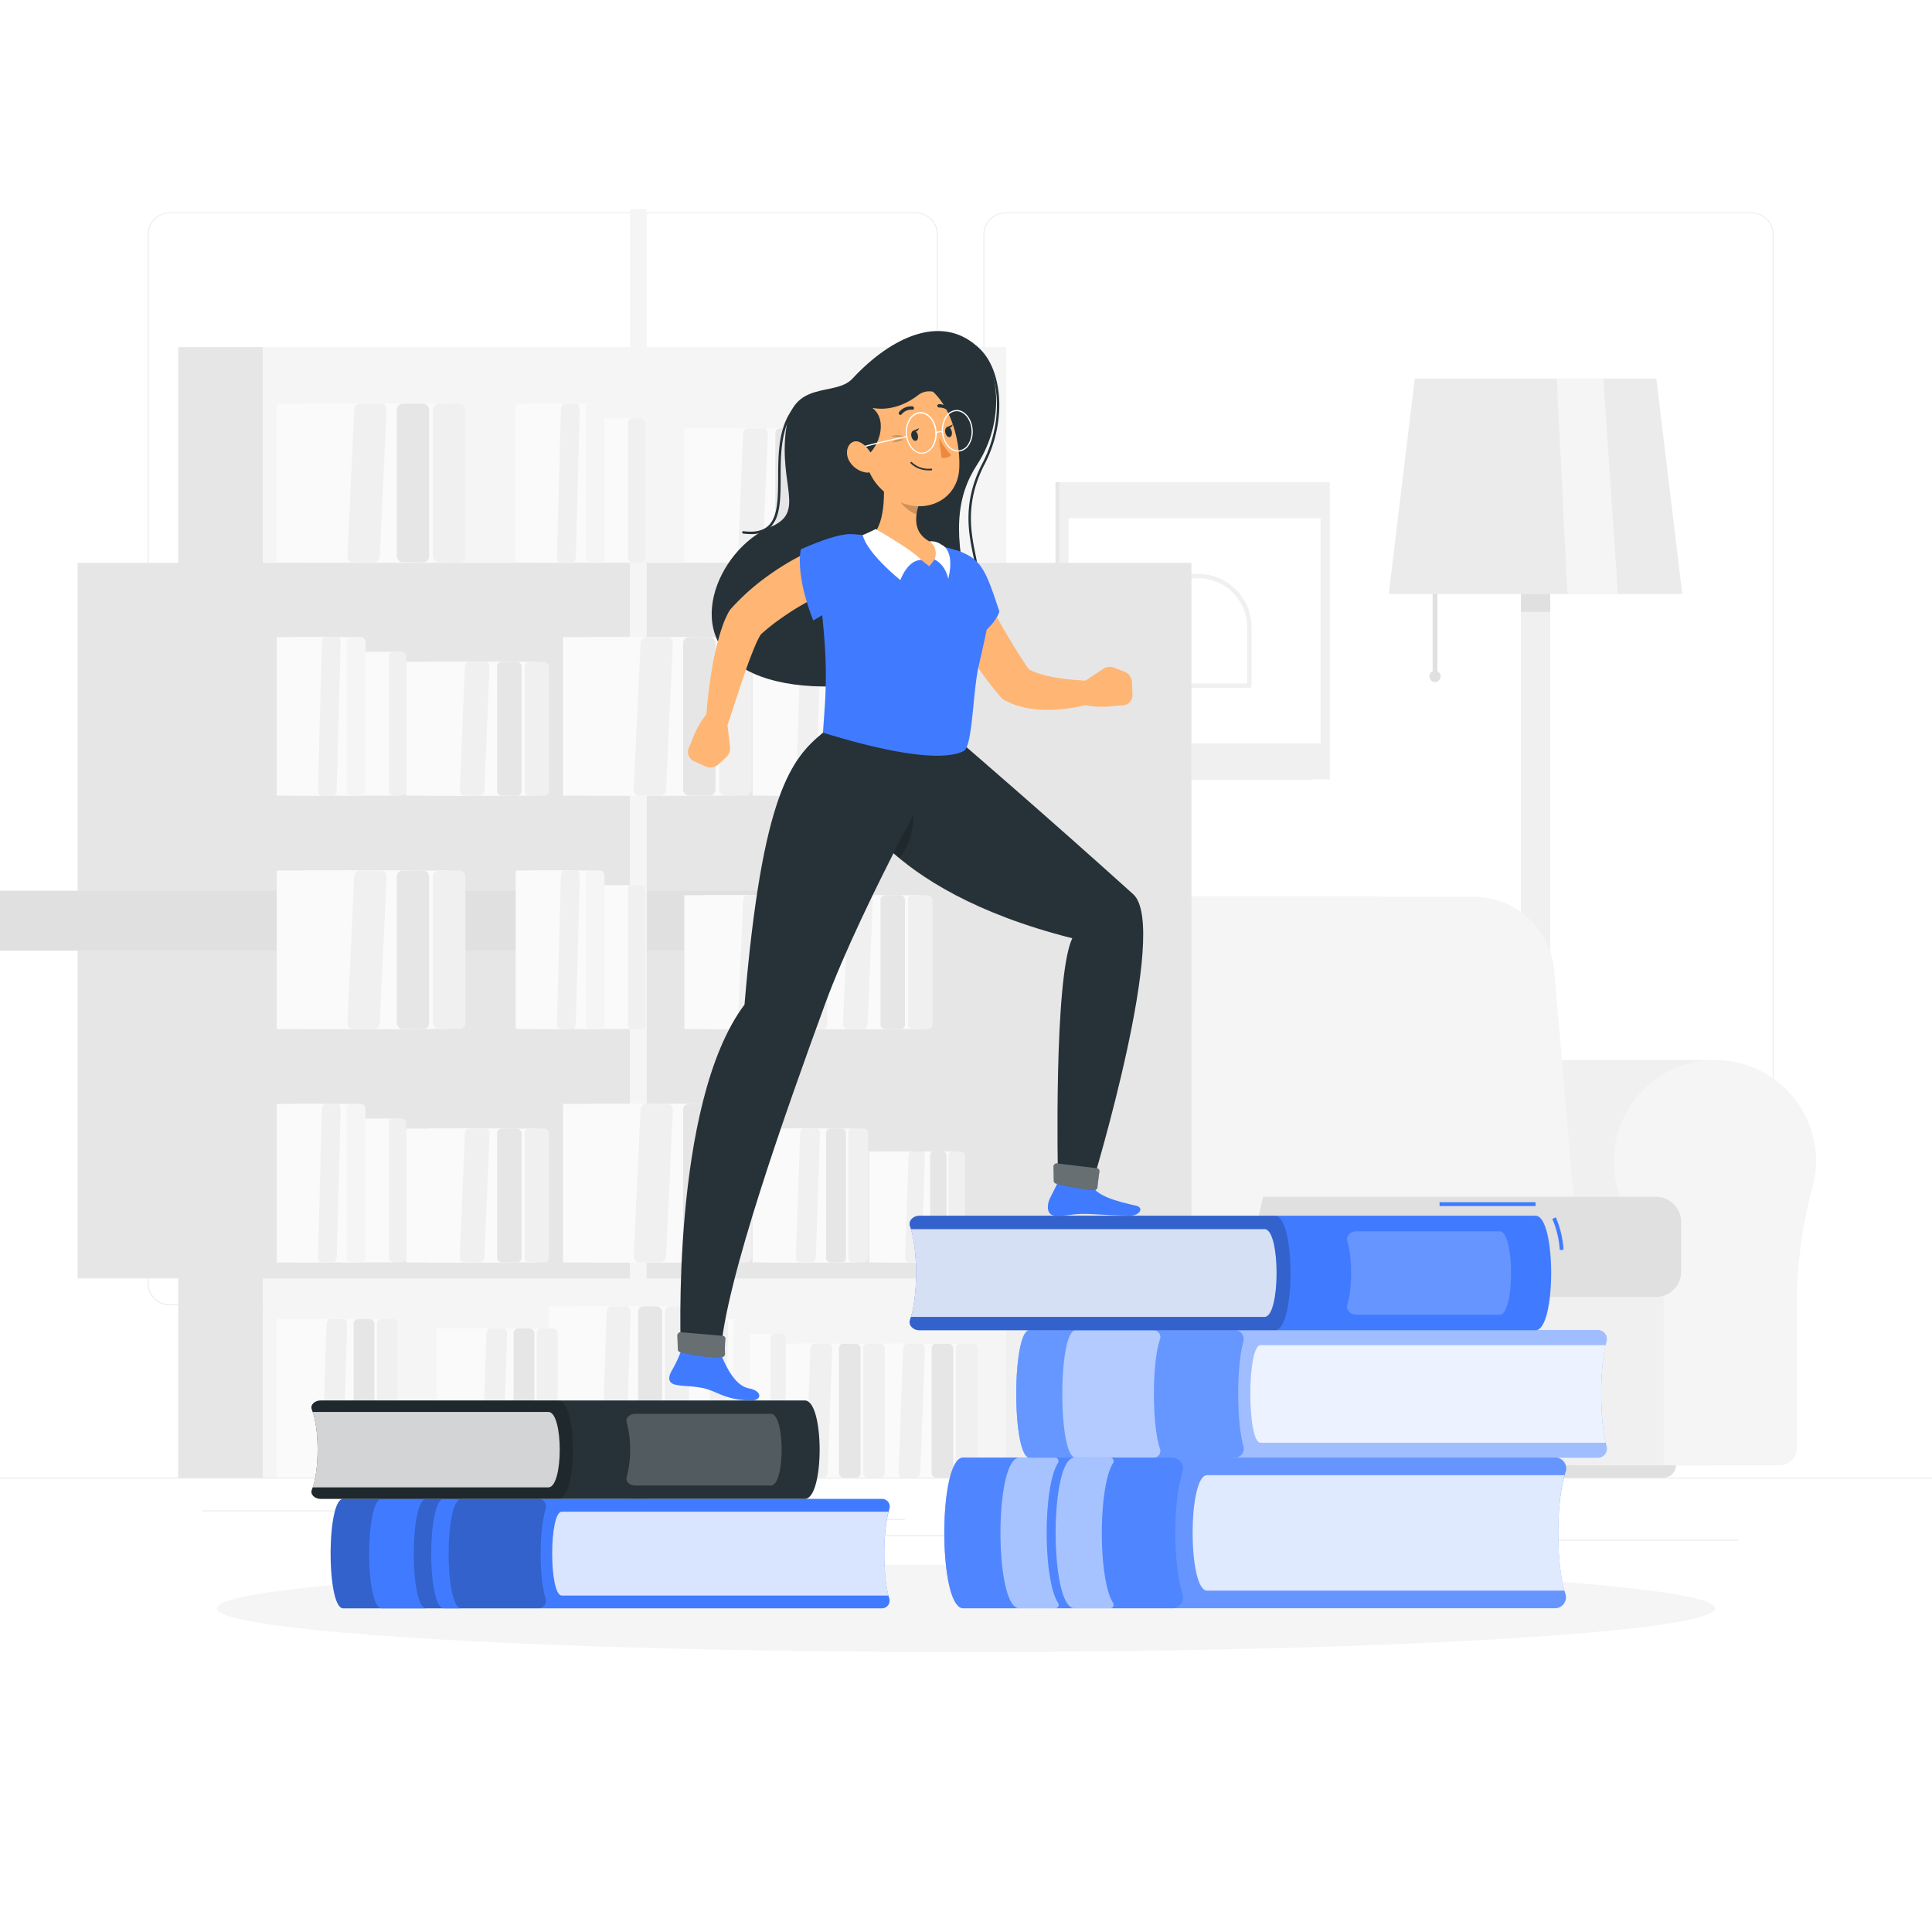 <svg class="animated" id="freepik_stories-learning" xmlns="http://www.w3.org/2000/svg" viewBox="0 0 500 500" version="1.1" xmlns:xlink="http://www.w3.org/1999/xlink" xmlns:svgjs="http://svgjs.com/svgjs"><style>svg#freepik_stories-learning:not(.animated) .animable {opacity: 0;}svg#freepik_stories-learning.animated #freepik--background-complete--inject-21 {animation: 1s 1 forwards ease-in fadeIn;animation-delay: 0s;}svg#freepik_stories-learning.animated #freepik--Shadow--inject-21 {animation: 1s 1 forwards cubic-bezier(.36,-0.01,.5,1.38) fadeIn,1.5s Infinite  linear shake;animation-delay: 0s,1s;}svg#freepik_stories-learning.animated #freepik--Books--inject-21 {animation: 1s 1 forwards cubic-bezier(.36,-0.01,.5,1.38) fadeIn,1.5s Infinite  linear shake;animation-delay: 0s,1s;}svg#freepik_stories-learning.animated #freepik--Character--inject-21 {animation: 1s 1 forwards ease-in fadeIn,1.5s Infinite  linear floating;animation-delay: 0s,1s;}            @keyframes fadeIn {                0% {                    opacity: 0;                }                100% {                    opacity: 1;                }            }                    @keyframes shake {                10%, 90% {                    transform: translate3d(-1px, 0, 0);                  }                  20%, 80% {                    transform: translate3d(2px, 0, 0);                  }                  30%, 50%, 70% {                    transform: translate3d(-4px, 0, 0);                  }                  40%, 60% {                    transform: translate3d(4px, 0, 0);                  }            }                    @keyframes floating {                0% {                    opacity: 1;                    transform: translateY(0px);                }                50% {                    transform: translateY(-10px);                }                100% {                    opacity: 1;                    transform: translateY(0px);                }            }        </style><g id="freepik--background-complete--inject-21" class="animable" style="transform-origin: 250px 226.87px;"><rect y="382.4" width="500" height="0.25" style="fill: rgb(235, 235, 235); transform-origin: 250px 382.525px;" id="elc60fwnsw30f" class="animable"></rect><rect x="394.67" y="398.49" width="55.23" height="0.25" style="fill: rgb(235, 235, 235); transform-origin: 422.285px 398.615px;" id="elxavkc5ltsvc" class="animable"></rect><rect x="321.81" y="393.25" width="8.69" height="0.25" style="fill: rgb(235, 235, 235); transform-origin: 326.155px 393.375px;" id="eljrmz2blwb" class="animable"></rect><rect x="372.47" y="389.21" width="19.19" height="0.25" style="fill: rgb(235, 235, 235); transform-origin: 382.065px 389.335px;" id="el6ujz9cilrla" class="animable"></rect><rect x="52.46" y="390.89" width="43.19" height="0.25" style="fill: rgb(235, 235, 235); transform-origin: 74.055px 391.015px;" id="el2xwlxqvp115" class="animable"></rect><rect x="215.33" y="397.35" width="45.72" height="0.25" style="fill: rgb(235, 235, 235); transform-origin: 238.19px 397.475px;" id="el8snk30fk8ri" class="animable"></rect><rect x="140.46" y="393.12" width="93.68" height="0.25" style="fill: rgb(235, 235, 235); transform-origin: 187.3px 393.245px;" id="elzx48cpllpai" class="animable"></rect><path d="M242.72,332.09A5.71,5.71,0,0,1,237,337.8H43.91a5.71,5.71,0,0,1-5.7-5.71V60.66A5.71,5.71,0,0,1,43.91,55H237a5.71,5.71,0,0,1,5.71,5.71m-.25,0A5.47,5.47,0,0,0,237,55.2H43.91a5.46,5.46,0,0,0-5.45,5.46V332.09a5.46,5.46,0,0,0,5.45,5.46H237a5.47,5.47,0,0,0,5.46-5.46" style="fill: rgb(235, 235, 235); transform-origin: 140.465px 196.4px;" id="elm6iq3aude67" class="animable"></path><path d="M453.31,337.8H260.21a5.72,5.72,0,0,1-5.71-5.71V60.66A5.72,5.72,0,0,1,260.21,55h193.1A5.71,5.71,0,0,1,459,60.66V332.09A5.71,5.71,0,0,1,453.31,337.8ZM260.21,55.2a5.47,5.47,0,0,0-5.46,5.46V332.09a5.47,5.47,0,0,0,5.46,5.46h193.1a5.47,5.47,0,0,0,5.46-5.46V60.66a5.47,5.47,0,0,0-5.46-5.46Z" style="fill: rgb(235, 235, 235); transform-origin: 356.75px 196.4px;" id="eleb6wvjquktu" class="animable"></path><rect x="273.16" y="124.8" width="66.35" height="76.93" style="fill: rgb(230, 230, 230); transform-origin: 306.335px 163.265px;" id="eliavjldew7fl" class="animable"></rect><rect x="274.16" y="124.8" width="69.98" height="76.93" style="fill: rgb(240, 240, 240); transform-origin: 309.15px 163.265px;" id="elzu5p2wiea2" class="animable"></rect><g id="elz3o11ji1lfi"><rect x="276.55" y="134.14" width="65.21" height="58.25" style="fill: rgb(255, 255, 255); transform-origin: 309.155px 163.265px; transform: rotate(90deg);" class="animable"></rect></g><path d="M323.32,178H308.2a13.81,13.81,0,0,1-13.79-13.8V149.09a.56.56,0,0,1,.56-.56h15.12a13.81,13.81,0,0,1,13.8,13.8v15.12A.56.56,0,0,1,323.32,178Zm-27.79-28.35v14.55a12.69,12.69,0,0,0,12.67,12.67h14.56V162.33a12.68,12.68,0,0,0-12.67-12.67Z" style="fill: rgb(240, 240, 240); transform-origin: 309.15px 163.265px;" id="elo71zs35nffs" class="animable"></path><polygon points="435.38 153.72 359.41 153.72 366.14 97.98 428.65 97.98 435.38 153.72" style="fill: rgb(235, 235, 235); transform-origin: 397.395px 125.85px;" id="elxnk8pya0hls" class="animable"></polygon><rect x="370.77" y="153.71" width="1.22" height="21.35" style="fill: rgb(224, 224, 224); transform-origin: 371.38px 164.385px;" id="eluymvthmxkmc" class="animable"></rect><circle cx="371.38" cy="175.06" r="1.46" style="fill: rgb(224, 224, 224); transform-origin: 371.38px 175.06px;" id="eliatacf55dxj" class="animable"></circle><polygon points="418.71 153.72 405.65 153.72 402.88 97.98 414.93 97.98 418.71 153.72" style="fill: rgb(245, 245, 245); transform-origin: 410.795px 125.85px;" id="ellfe3x4u7xro" class="animable"></polygon><rect x="393.6" y="153.71" width="7.6" height="228.68" style="fill: rgb(240, 240, 240); transform-origin: 397.4px 268.05px;" id="eln45jxjxqc2n" class="animable"></rect><path d="M409.42,382.4H385.37a5.13,5.13,0,0,1,5.12-5.13H404.3a5.13,5.13,0,0,1,5.12,5.13Z" style="fill: rgb(240, 240, 240); transform-origin: 397.395px 379.835px;" id="el3nfny9symfm" class="animable"></path><rect x="393.6" y="153.71" width="7.6" height="4.64" style="fill: rgb(224, 224, 224); transform-origin: 397.4px 156.03px;" id="elh74vypyn6b" class="animable"></rect><path d="M388.58,274.33h0c-.61,0-1.22,0-1.84.06a26.14,26.14,0,0,0-23.42,32.9,131.18,131.18,0,0,1,4.1,34.07v33.46a4.38,4.38,0,0,0,4.39,4.39h72V274.33Z" style="fill: rgb(240, 240, 240); transform-origin: 403.112px 326.77px;" id="eloy7zircpp5" class="animable"></path><path d="M470,300.48a26.16,26.16,0,1,0-51.42,6.81,131.18,131.18,0,0,1,4.1,34.07v33.46a4.38,4.38,0,0,0,4.39,4.39h33.54a4.39,4.39,0,0,0,4.39-4.39V339.4a119.36,119.36,0,0,1,4-31.93A26,26,0,0,0,470,300.48Z" style="fill: rgb(245, 245, 245); transform-origin: 443.84px 326.769px;" id="el5zgrq8l9fhx" class="animable"></path><rect x="311.3" y="315.53" width="119.26" height="63.68" style="fill: rgb(240, 240, 240); transform-origin: 370.93px 347.37px;" id="elgh6h95xao1f" class="animable"></rect><path d="M355.84,232.1h-88a17.88,17.88,0,0,0-18.1,19.79l6.7,78H384l-6.7-78A22,22,0,0,0,355.84,232.1Z" style="fill: rgb(224, 224, 224); transform-origin: 316.819px 280.994px;" id="elc2ll2ow1meu" class="animable"></path><path d="M381.72,232.1h-89.9a17,17,0,0,0-17.23,18.84l6.79,79H409l-6.79-79A20.92,20.92,0,0,0,381.72,232.1Z" style="fill: rgb(245, 245, 245); transform-origin: 341.745px 281.018px;" id="el4tt52bbupud" class="animable"></path><path d="M313.26,309.72H428.54a6.55,6.55,0,0,1,6.55,6.55V329.1a6.55,6.55,0,0,1-6.55,6.55H313.26a2,2,0,0,1-2-2v-22A2,2,0,0,1,313.26,309.72Z" style="fill: rgb(224, 224, 224); transform-origin: 373.175px 322.685px;" id="elp6atx3cfqkn" class="animable"></path><path d="M247.05,274.33h0q-.92,0-1.83.06a26.17,26.17,0,0,0-23.43,32.9,130.75,130.75,0,0,1,4.1,34.07v33.46a4.39,4.39,0,0,0,4.39,4.39h72V274.33Z" style="fill: rgb(240, 240, 240); transform-origin: 261.586px 326.77px;" id="ela8mjefv9to" class="animable"></path><path d="M328.44,300.48A26.16,26.16,0,1,0,277,307.29a130.75,130.75,0,0,1,4.1,34.07v33.46a4.39,4.39,0,0,0,4.4,4.39h33.53a4.38,4.38,0,0,0,4.39-4.39V339.4a119.37,119.37,0,0,1,4.06-31.93A26.38,26.38,0,0,0,328.44,300.48Z" style="fill: rgb(245, 245, 245); transform-origin: 302.28px 326.806px;" id="ele9zyummejvh" class="animable"></path><path d="M430.54,382.4H248.92a3.19,3.19,0,0,1-3.19-3.19h188A3.19,3.19,0,0,1,430.54,382.4Z" style="fill: rgb(224, 224, 224); transform-origin: 339.73px 380.805px;" id="el1sqj1y2jsjj" class="animable"></path><rect x="46.11" y="89.83" width="21.92" height="292.57" style="fill: rgb(230, 230, 230); transform-origin: 57.07px 236.115px;" id="elg5qcyf41hif" class="animable"></rect><g id="eln6or22dfltg"><rect x="68.03" y="89.83" width="192.37" height="292.57" style="fill: rgb(245, 245, 245); transform-origin: 164.215px 236.115px; transform: rotate(180deg);" class="animable"></rect></g><g id="elqe5z64qs1j"><rect x="20.08" y="145.68" width="288.26" height="185.18" style="fill: rgb(230, 230, 230); transform-origin: 164.21px 238.27px; transform: rotate(90deg);" class="animable"></rect></g><g id="elmqa823bc96"><rect x="-64.76" y="230.52" width="288.26" height="15.5" style="fill: rgb(224, 224, 224); transform-origin: 79.37px 238.27px; transform: rotate(90deg);" class="animable"></rect></g><g id="elti6jdovho4m"><rect x="163.03" y="235.3" width="4.3" height="187.13" style="fill: rgb(245, 245, 245); transform-origin: 165.18px 328.865px; transform: rotate(90deg);" class="animable"></rect></g><g id="el2rad7kb8fd4"><rect x="163.03" y="174.9" width="4.3" height="187.13" style="fill: rgb(245, 245, 245); transform-origin: 165.18px 268.465px; transform: rotate(90deg);" class="animable"></rect></g><g id="elpq467yh85eo"><rect x="163.03" y="114.5" width="4.31" height="187.13" style="fill: rgb(245, 245, 245); transform-origin: 165.185px 208.065px; transform: rotate(90deg);" class="animable"></rect></g><g id="el8n341ja74p"><rect x="163.03" y="54.1" width="4.3" height="187.13" style="fill: rgb(245, 245, 245); transform-origin: 165.18px 147.665px; transform: rotate(90deg);" class="animable"></rect></g><g id="elt4ng3htmcyn"><rect x="88.11" y="104.48" width="27.83" height="41.03" style="fill: rgb(250, 250, 250); transform-origin: 102.025px 124.995px; transform: rotate(180deg);" class="animable"></rect></g><rect x="112.05" y="104.48" width="8.38" height="41.03" rx="1.52" style="fill: rgb(240, 240, 240); transform-origin: 116.24px 124.995px;" id="elxvbka01bep9" class="animable"></rect><g id="el6muhzvcvf0x"><rect x="78.75" y="104.48" width="27.83" height="41.03" style="fill: rgb(250, 250, 250); transform-origin: 92.665px 124.995px; transform: rotate(180deg);" class="animable"></rect></g><rect x="102.69" y="104.48" width="8.38" height="41.03" rx="1.52" style="fill: rgb(230, 230, 230); transform-origin: 106.88px 124.995px;" id="elhp1ap7mceck" class="animable"></rect><polygon points="71.62 104.48 95.64 104.48 93.73 145.52 71.62 145.52 71.62 104.48" style="fill: rgb(250, 250, 250); transform-origin: 83.63px 125px;" id="el587w0ohs393" class="animable"></polygon><path d="M98.74,104.48H93.13a1.62,1.62,0,0,0-1.46,1.66l-1.76,37.72a1.47,1.47,0,0,0,1.31,1.66h5.61a1.64,1.64,0,0,0,1.46-1.66l1.76-37.72A1.46,1.46,0,0,0,98.74,104.48Z" style="fill: rgb(240, 240, 240); transform-origin: 94.981px 125px;" id="el3uadzr6i5ec" class="animable"></path><g id="elgiinhdjbqxp"><rect x="216.82" y="110.88" width="21.1" height="34.64" style="fill: rgb(250, 250, 250); transform-origin: 227.37px 128.2px; transform: rotate(180deg);" class="animable"></rect></g><rect x="234.97" y="110.88" width="6.35" height="34.64" rx="1.21" style="fill: rgb(240, 240, 240); transform-origin: 238.145px 128.2px;" id="elbapa4xkc11a" class="animable"></rect><g id="el9inncnilt3"><rect x="209.72" y="110.88" width="21.1" height="34.64" style="fill: rgb(250, 250, 250); transform-origin: 220.27px 128.2px; transform: rotate(180deg);" class="animable"></rect></g><rect x="227.87" y="110.88" width="6.35" height="34.64" rx="1.21" style="fill: rgb(230, 230, 230); transform-origin: 231.045px 128.2px;" id="elwa94hovhmke" class="animable"></rect><polygon points="204.31 110.88 222.52 110.88 221.07 145.52 204.31 145.52 204.31 110.88" style="fill: rgb(250, 250, 250); transform-origin: 213.415px 128.2px;" id="elhrfo8zy0cob" class="animable"></polygon><path d="M224.87,110.88h-4.25c-.58,0-1.07.63-1.11,1.4l-1.33,31.84c0,.77.41,1.4,1,1.4h4.26c.58,0,1.07-.63,1.1-1.4l1.34-31.84C225.9,111.51,225.45,110.88,224.87,110.88Z" style="fill: rgb(240, 240, 240); transform-origin: 222.03px 128.2px;" id="eldjwcrsnjor" class="animable"></path><g id="elfe85thggna5"><rect x="189.61" y="110.88" width="21.1" height="34.64" style="fill: rgb(250, 250, 250); transform-origin: 200.16px 128.2px; transform: rotate(180deg);" class="animable"></rect></g><rect x="207.76" y="110.88" width="6.35" height="34.64" rx="1.21" style="fill: rgb(240, 240, 240); transform-origin: 210.935px 128.2px;" id="eljepr8k6enqn" class="animable"></rect><g id="eltotq69bt5oj"><rect x="182.51" y="110.88" width="21.1" height="34.64" style="fill: rgb(250, 250, 250); transform-origin: 193.06px 128.2px; transform: rotate(180deg);" class="animable"></rect></g><rect x="200.66" y="110.88" width="6.35" height="34.64" rx="1.21" style="fill: rgb(230, 230, 230); transform-origin: 203.835px 128.2px;" id="elkom0ksurbb8" class="animable"></rect><polygon points="177.11 110.88 195.31 110.88 193.87 145.52 177.11 145.52 177.11 110.88" style="fill: rgb(250, 250, 250); transform-origin: 186.21px 128.2px;" id="elt3bn7pebur" class="animable"></polygon><path d="M197.67,110.88h-4.26c-.58,0-1.07.63-1.1,1.4L191,144.12c0,.77.42,1.4,1,1.4h4.25c.58,0,1.07-.63,1.11-1.4l1.33-31.84C198.69,111.51,198.25,110.88,197.67,110.88Z" style="fill: rgb(240, 240, 240); transform-origin: 194.845px 128.2px;" id="el436gl4w5rqs" class="animable"></path><g id="el93i9fwi6gld"><rect x="149.87" y="108.28" width="14.71" height="37.23" style="fill: rgb(250, 250, 250); transform-origin: 157.225px 126.895px; transform: rotate(180deg);" class="animable"></rect></g><rect x="162.52" y="108.28" width="4.43" height="37.23" rx="1.05" style="fill: rgb(240, 240, 240); transform-origin: 164.735px 126.895px;" id="elav4ij5vc3c" class="animable"></rect><g id="el1e6qrhes5us"><rect x="137.61" y="104.48" width="16.21" height="41.03" style="fill: rgb(250, 250, 250); transform-origin: 145.715px 124.995px; transform: rotate(180deg);" class="animable"></rect></g><rect x="151.56" y="104.48" width="4.88" height="41.03" rx="1.16" style="fill: rgb(245, 245, 245); transform-origin: 154px 124.995px;" id="el0c9r6x0czte" class="animable"></rect><polygon points="133.46 104.48 147.45 104.48 146.34 145.52 133.46 145.52 133.46 104.48" style="fill: rgb(250, 250, 250); transform-origin: 140.455px 125px;" id="ellp5yd5r0s6c" class="animable"></polygon><path d="M149.26,104.48H146c-.44,0-.83.74-.85,1.66l-1,37.72c0,.91.31,1.66.76,1.66h3.27c.44,0,.82-.75.85-1.66l1-37.72C150,105.22,149.7,104.48,149.26,104.48Z" style="fill: rgb(240, 240, 240); transform-origin: 147.09px 125px;" id="elb22vnhi7dr9" class="animable"></path><g id="elsy403prpmog"><rect x="162.21" y="164.88" width="27.83" height="41.03" style="fill: rgb(250, 250, 250); transform-origin: 176.125px 185.395px; transform: rotate(180deg);" class="animable"></rect></g><rect x="186.15" y="164.88" width="8.38" height="41.03" rx="1.52" style="fill: rgb(240, 240, 240); transform-origin: 190.34px 185.395px;" id="elt3es395s9hj" class="animable"></rect><g id="elmeoroijktr"><rect x="152.84" y="164.88" width="27.83" height="41.03" style="fill: rgb(250, 250, 250); transform-origin: 166.755px 185.395px; transform: rotate(180deg);" class="animable"></rect></g><rect x="176.78" y="164.88" width="8.38" height="41.03" rx="1.52" style="fill: rgb(230, 230, 230); transform-origin: 180.97px 185.395px;" id="elomh2s7ojcig" class="animable"></rect><polygon points="145.72 164.88 169.73 164.88 167.82 205.92 145.72 205.92 145.72 164.88" style="fill: rgb(250, 250, 250); transform-origin: 157.725px 185.4px;" id="elpmoht9gaqw" class="animable"></polygon><path d="M172.84,164.88h-5.61a1.62,1.62,0,0,0-1.46,1.66L164,204.26a1.46,1.46,0,0,0,1.31,1.66h5.61a1.64,1.64,0,0,0,1.46-1.66l1.75-37.72A1.45,1.45,0,0,0,172.84,164.88Z" style="fill: rgb(240, 240, 240); transform-origin: 169.066px 185.4px;" id="elo0ukwy8e6o" class="animable"></path><g id="elsc1jlc94j1n"><rect x="204.87" y="171.28" width="17.05" height="34.64" style="fill: rgb(250, 250, 250); transform-origin: 213.395px 188.6px; transform: rotate(180deg);" class="animable"></rect></g><rect x="219.54" y="171.28" width="5.13" height="34.64" rx="1.09" style="fill: rgb(240, 240, 240); transform-origin: 222.105px 188.6px;" id="el5tabdmsifse" class="animable"></rect><g id="elq7brcw1tzhm"><rect x="199.13" y="171.28" width="17.05" height="34.64" style="fill: rgb(250, 250, 250); transform-origin: 207.655px 188.6px; transform: rotate(180deg);" class="animable"></rect></g><rect x="213.8" y="171.28" width="5.13" height="34.64" rx="1.09" style="fill: rgb(230, 230, 230); transform-origin: 216.365px 188.6px;" id="elfiy5fg2l5z" class="animable"></rect><polygon points="194.76 171.28 209.48 171.28 208.31 205.92 194.76 205.92 194.76 171.28" style="fill: rgb(250, 250, 250); transform-origin: 202.12px 188.6px;" id="eldxu1w0fn1iq" class="animable"></polygon><path d="M211.38,171.28h-3.44c-.47,0-.87.63-.89,1.4L206,204.52c0,.77.33,1.4.8,1.4h3.44c.47,0,.87-.63.89-1.4l1.08-31.84C212.21,171.91,211.85,171.28,211.38,171.28Z" style="fill: rgb(240, 240, 240); transform-origin: 209.105px 188.6px;" id="elisyt8yk7igq" class="animable"></path><g id="eleemg6r2p53t"><rect x="233.31" y="177.22" width="14.12" height="28.69" style="fill: rgb(250, 250, 250); transform-origin: 240.37px 191.565px; transform: rotate(180deg);" class="animable"></rect></g><rect x="245.46" y="177.22" width="4.25" height="28.69" rx="0.9" style="fill: rgb(240, 240, 240); transform-origin: 247.585px 191.565px;" id="elgi6yv7yv24s" class="animable"></rect><g id="elikrdgpl5nd"><rect x="228.56" y="177.22" width="14.12" height="28.69" style="fill: rgb(250, 250, 250); transform-origin: 235.62px 191.565px; transform: rotate(180deg);" class="animable"></rect></g><rect x="240.71" y="177.22" width="4.25" height="28.69" rx="0.9" style="fill: rgb(230, 230, 230); transform-origin: 242.835px 191.565px;" id="el9row0nfm7ra" class="animable"></rect><polygon points="224.94 177.22 237.13 177.22 236.16 205.92 224.94 205.92 224.94 177.22" style="fill: rgb(250, 250, 250); transform-origin: 231.035px 191.57px;" id="el9g1fqx5v30u" class="animable"></polygon><path d="M238.71,177.22h-2.85c-.39,0-.72.52-.74,1.16l-.89,26.38c0,.64.27,1.16.66,1.16h2.85c.38,0,.72-.52.74-1.16l.89-26.38C239.39,177.74,239.09,177.22,238.71,177.22Z" style="fill: rgb(240, 240, 240); transform-origin: 236.8px 191.57px;" id="elnphhatmfwnb" class="animable"></path><g id="elvxigvrv5p7q"><rect x="117.61" y="171.28" width="21.1" height="34.64" style="fill: rgb(250, 250, 250); transform-origin: 128.16px 188.6px; transform: rotate(180deg);" class="animable"></rect></g><rect x="135.76" y="171.28" width="6.35" height="34.64" rx="1.21" style="fill: rgb(240, 240, 240); transform-origin: 138.935px 188.6px;" id="el9h0fh1zfk0w" class="animable"></rect><g id="elu3yyypnwx7l"><rect x="110.5" y="171.28" width="21.1" height="34.64" style="fill: rgb(250, 250, 250); transform-origin: 121.05px 188.6px; transform: rotate(180deg);" class="animable"></rect></g><rect x="128.65" y="171.28" width="6.35" height="34.64" rx="1.21" style="fill: rgb(230, 230, 230); transform-origin: 131.825px 188.6px;" id="el4qpbgocndl" class="animable"></rect><polygon points="105.1 171.28 123.31 171.28 121.86 205.92 105.1 205.92 105.1 171.28" style="fill: rgb(250, 250, 250); transform-origin: 114.205px 188.6px;" id="el901jltm9z46" class="animable"></polygon><path d="M125.66,171.28h-4.25a1.33,1.33,0,0,0-1.11,1.4L119,204.52c0,.77.41,1.4,1,1.4h4.25a1.33,1.33,0,0,0,1.11-1.4l1.33-31.84C126.69,171.91,126.24,171.28,125.66,171.28Z" style="fill: rgb(240, 240, 240); transform-origin: 122.845px 188.6px;" id="elv5kc64s18j" class="animable"></path><g id="elrnbydhoda4e"><rect x="88.02" y="168.68" width="14.71" height="37.23" style="fill: rgb(250, 250, 250); transform-origin: 95.375px 187.295px; transform: rotate(180deg);" class="animable"></rect></g><rect x="100.67" y="168.68" width="4.43" height="37.23" rx="1.05" style="fill: rgb(240, 240, 240); transform-origin: 102.885px 187.295px;" id="ellqhthx8vqgk" class="animable"></rect><g id="elsbxekqf7grg"><rect x="75.77" y="164.88" width="16.21" height="41.03" style="fill: rgb(250, 250, 250); transform-origin: 83.875px 185.395px; transform: rotate(180deg);" class="animable"></rect></g><rect x="89.71" y="164.88" width="4.88" height="41.03" rx="1.16" style="fill: rgb(245, 245, 245); transform-origin: 92.15px 185.395px;" id="elk2mz9uyouys" class="animable"></rect><polygon points="71.62 164.88 85.61 164.88 84.5 205.92 71.62 205.92 71.62 164.88" style="fill: rgb(250, 250, 250); transform-origin: 78.615px 185.4px;" id="elmza18h418zk" class="animable"></polygon><path d="M87.42,164.88H84.15c-.45,0-.83.74-.85,1.66l-1,37.72c0,.91.32,1.66.77,1.66H86.3c.45,0,.83-.75.85-1.66l1-37.72C88.2,165.62,87.86,164.88,87.42,164.88Z" style="fill: rgb(240, 240, 240); transform-origin: 85.227px 185.4px;" id="elyln8d7jipri" class="animable"></path><g id="elghat9oy10gv"><rect x="88.11" y="225.28" width="27.83" height="41.03" style="fill: rgb(250, 250, 250); transform-origin: 102.025px 245.795px; transform: rotate(180deg);" class="animable"></rect></g><rect x="112.05" y="225.28" width="8.38" height="41.03" rx="1.52" style="fill: rgb(240, 240, 240); transform-origin: 116.24px 245.795px;" id="elofqd5zsd8dj" class="animable"></rect><g id="elj5de4ymg5b"><rect x="78.75" y="225.28" width="27.83" height="41.03" style="fill: rgb(250, 250, 250); transform-origin: 92.665px 245.795px; transform: rotate(180deg);" class="animable"></rect></g><rect x="102.69" y="225.28" width="8.38" height="41.03" rx="1.52" style="fill: rgb(230, 230, 230); transform-origin: 106.88px 245.795px;" id="elp3wml0m60pp" class="animable"></rect><polygon points="71.62 225.28 95.64 225.28 93.73 266.32 71.62 266.32 71.62 225.28" style="fill: rgb(250, 250, 250); transform-origin: 83.63px 245.8px;" id="elkul5w4cos1b" class="animable"></polygon><path d="M98.74,225.28H93.13a1.62,1.62,0,0,0-1.46,1.66l-1.76,37.72a1.47,1.47,0,0,0,1.31,1.66h5.61a1.64,1.64,0,0,0,1.46-1.66l1.76-37.72A1.46,1.46,0,0,0,98.74,225.28Z" style="fill: rgb(240, 240, 240); transform-origin: 94.981px 245.8px;" id="elo8ip3elnd1" class="animable"></path><g id="elj8gmq9ev1z"><rect x="216.82" y="231.68" width="21.1" height="34.64" style="fill: rgb(250, 250, 250); transform-origin: 227.37px 249px; transform: rotate(180deg);" class="animable"></rect></g><rect x="234.97" y="231.68" width="6.35" height="34.64" rx="1.21" style="fill: rgb(240, 240, 240); transform-origin: 238.145px 249px;" id="elx6vhjefb1yg" class="animable"></rect><g id="el7yw6msrbbbm"><rect x="209.72" y="231.68" width="21.1" height="34.64" style="fill: rgb(250, 250, 250); transform-origin: 220.27px 249px; transform: rotate(180deg);" class="animable"></rect></g><rect x="227.87" y="231.68" width="6.35" height="34.64" rx="1.21" style="fill: rgb(230, 230, 230); transform-origin: 231.045px 249px;" id="eljmrvdwntpp" class="animable"></rect><polygon points="204.31 231.68 222.52 231.68 221.07 266.32 204.31 266.32 204.31 231.68" style="fill: rgb(250, 250, 250); transform-origin: 213.415px 249px;" id="el45m81b5b39t" class="animable"></polygon><path d="M224.87,231.68h-4.25c-.58,0-1.07.63-1.11,1.4l-1.33,31.84c0,.77.41,1.4,1,1.4h4.26c.58,0,1.07-.63,1.1-1.4l1.34-31.84C225.9,232.31,225.45,231.68,224.87,231.68Z" style="fill: rgb(240, 240, 240); transform-origin: 222.03px 249px;" id="el6opxvpeb13a" class="animable"></path><g id="elwf74i8e4q9a"><rect x="189.61" y="231.68" width="21.1" height="34.64" style="fill: rgb(250, 250, 250); transform-origin: 200.16px 249px; transform: rotate(180deg);" class="animable"></rect></g><rect x="207.76" y="231.68" width="6.35" height="34.64" rx="1.21" style="fill: rgb(240, 240, 240); transform-origin: 210.935px 249px;" id="elj3gabw0z3kh" class="animable"></rect><g id="elywfrho1w92l"><rect x="182.51" y="231.68" width="21.1" height="34.64" style="fill: rgb(250, 250, 250); transform-origin: 193.06px 249px; transform: rotate(180deg);" class="animable"></rect></g><rect x="200.66" y="231.68" width="6.35" height="34.64" rx="1.21" style="fill: rgb(230, 230, 230); transform-origin: 203.835px 249px;" id="ele7crvs9ddjo" class="animable"></rect><polygon points="177.11 231.68 195.31 231.68 193.87 266.32 177.11 266.32 177.11 231.68" style="fill: rgb(250, 250, 250); transform-origin: 186.21px 249px;" id="elcr1gcjbhw9e" class="animable"></polygon><path d="M197.67,231.68h-4.26c-.58,0-1.07.63-1.1,1.4L191,264.92c0,.77.42,1.4,1,1.4h4.25c.58,0,1.07-.63,1.11-1.4l1.33-31.84C198.69,232.31,198.25,231.68,197.67,231.68Z" style="fill: rgb(240, 240, 240); transform-origin: 194.845px 249px;" id="el33gjct8imsk" class="animable"></path><g id="elfm9opnhl895"><rect x="149.87" y="229.08" width="14.71" height="37.23" style="fill: rgb(250, 250, 250); transform-origin: 157.225px 247.695px; transform: rotate(180deg);" class="animable"></rect></g><rect x="162.52" y="229.08" width="4.43" height="37.23" rx="1.05" style="fill: rgb(240, 240, 240); transform-origin: 164.735px 247.695px;" id="el812aze5j6q6" class="animable"></rect><g id="el4r430jd411o"><rect x="137.61" y="225.28" width="16.21" height="41.03" style="fill: rgb(250, 250, 250); transform-origin: 145.715px 245.795px; transform: rotate(180deg);" class="animable"></rect></g><rect x="151.56" y="225.28" width="4.88" height="41.03" rx="1.16" style="fill: rgb(245, 245, 245); transform-origin: 154px 245.795px;" id="elnkfoj58odh" class="animable"></rect><polygon points="133.46 225.28 147.45 225.28 146.34 266.32 133.46 266.32 133.46 225.28" style="fill: rgb(250, 250, 250); transform-origin: 140.455px 245.8px;" id="elzsgw340ftue" class="animable"></polygon><path d="M149.26,225.28H146c-.44,0-.83.74-.85,1.66l-1,37.72c0,.91.31,1.66.76,1.66h3.27c.44,0,.82-.75.85-1.66l1-37.72C150,226,149.7,225.28,149.26,225.28Z" style="fill: rgb(240, 240, 240); transform-origin: 147.09px 245.8px;" id="elzf0cg0mq1eo" class="animable"></path><g id="elok30mhpouh"><rect x="82.19" y="341.36" width="17.83" height="41.03" style="fill: rgb(250, 250, 250); transform-origin: 91.105px 361.875px; transform: rotate(180deg);" class="animable"></rect></g><rect x="97.52" y="341.36" width="5.37" height="41.03" rx="1.21" style="fill: rgb(240, 240, 240); transform-origin: 100.205px 361.875px;" id="elkqsvrzqwtd" class="animable"></rect><g id="elkv8x93d2j2s"><rect x="76.18" y="341.36" width="17.83" height="41.03" style="fill: rgb(250, 250, 250); transform-origin: 85.095px 361.875px; transform: rotate(180deg);" class="animable"></rect></g><rect x="91.52" y="341.36" width="5.37" height="41.03" rx="1.21" style="fill: rgb(230, 230, 230); transform-origin: 94.205px 361.875px;" id="elp71tehuol2g" class="animable"></rect><polygon points="71.62 341.37 87 341.37 85.78 382.4 71.62 382.4 71.62 341.37" style="fill: rgb(250, 250, 250); transform-origin: 79.31px 361.885px;" id="elgun9exom535" class="animable"></polygon><path d="M89,341.36H85.4c-.49,0-.91.75-.94,1.66l-1.12,37.72c0,.92.35,1.66.84,1.66h3.59c.49,0,.91-.74.94-1.66L89.83,343C89.86,342.11,89.48,341.36,89,341.36Z" style="fill: rgb(240, 240, 240); transform-origin: 86.586px 361.88px;" id="eluk3o2n4i41" class="animable"></path><g id="elj91c9fwukjm"><rect x="231.36" y="347.76" width="18.59" height="34.64" style="fill: rgb(250, 250, 250); transform-origin: 240.655px 365.08px; transform: rotate(180deg);" class="animable"></rect></g><rect x="247.35" y="347.76" width="5.6" height="34.64" rx="1.14" style="fill: rgb(240, 240, 240); transform-origin: 250.15px 365.08px;" id="el7vdb37wb8zw" class="animable"></rect><g id="el72u7m6ghom7"><rect x="225.1" y="347.76" width="18.59" height="34.64" style="fill: rgb(250, 250, 250); transform-origin: 234.395px 365.08px; transform: rotate(180deg);" class="animable"></rect></g><rect x="241.09" y="347.76" width="5.6" height="34.64" rx="1.14" style="fill: rgb(230, 230, 230); transform-origin: 243.89px 365.08px;" id="elxucwi0nrkt" class="animable"></rect><polygon points="220.34 347.76 236.38 347.76 235.1 382.4 220.34 382.4 220.34 347.76" style="fill: rgb(250, 250, 250); transform-origin: 228.36px 365.08px;" id="el8m5t66a2fub" class="animable"></polygon><path d="M238.46,347.76h-3.75c-.51,0-1,.63-1,1.4L232.56,381c0,.77.36,1.4.87,1.4h3.75c.51,0,.95-.63,1-1.4l1.17-31.84C239.36,348.39,239,347.76,238.46,347.76Z" style="fill: rgb(240, 240, 240); transform-origin: 235.955px 365.08px;" id="el69j18k877j8" class="animable"></path><g id="eloaa1b0s2hjf"><rect x="207.38" y="347.76" width="18.59" height="34.64" style="fill: rgb(250, 250, 250); transform-origin: 216.675px 365.08px; transform: rotate(180deg);" class="animable"></rect></g><rect x="223.37" y="347.76" width="5.6" height="34.64" rx="1.14" style="fill: rgb(240, 240, 240); transform-origin: 226.17px 365.08px;" id="el3sfdc8rl3h4" class="animable"></rect><g id="el1rr3j9jkc65"><rect x="201.12" y="347.76" width="18.59" height="34.64" style="fill: rgb(250, 250, 250); transform-origin: 210.415px 365.08px; transform: rotate(180deg);" class="animable"></rect></g><rect x="217.11" y="347.76" width="5.6" height="34.64" rx="1.14" style="fill: rgb(230, 230, 230); transform-origin: 219.91px 365.08px;" id="el835m883mrti" class="animable"></rect><polygon points="196.36 347.76 212.4 347.76 211.13 382.4 196.36 382.4 196.36 347.76" style="fill: rgb(250, 250, 250); transform-origin: 204.38px 365.08px;" id="elt9k7ll1rrs" class="animable"></polygon><path d="M214.48,347.76h-3.75c-.51,0-.95.63-1,1.4L208.58,381c0,.77.36,1.4.87,1.4h3.75c.51,0,1-.63,1-1.4l1.17-31.84C215.38,348.39,215,347.76,214.48,347.76Z" style="fill: rgb(240, 240, 240); transform-origin: 211.975px 365.08px;" id="el25sc30qazqv" class="animable"></path><g id="elieb6zpel26"><rect x="188.3" y="345.17" width="12.96" height="37.23" style="fill: rgb(250, 250, 250); transform-origin: 194.78px 363.785px; transform: rotate(180deg);" class="animable"></rect></g><path d="M200.43,345.17h1.93a1,1,0,0,1,1,1v35.26a1,1,0,0,1-1,1h-1.93a1,1,0,0,1-1-1V346.15A1,1,0,0,1,200.43,345.17Z" style="fill: rgb(240, 240, 240); transform-origin: 201.395px 363.8px;" id="elgganyyme2d5" class="animable"></path><g id="elwh8kbkjgqcs"><rect x="177.5" y="341.36" width="14.28" height="41.03" style="fill: rgb(250, 250, 250); transform-origin: 184.64px 361.875px; transform: rotate(180deg);" class="animable"></rect></g><rect x="189.78" y="341.36" width="4.3" height="41.03" rx="1.09" style="fill: rgb(245, 245, 245); transform-origin: 191.93px 361.875px;" id="elkn4q98tu9v" class="animable"></rect><polygon points="173.84 341.37 186.17 341.37 185.19 382.4 173.84 382.4 173.84 341.37" style="fill: rgb(250, 250, 250); transform-origin: 180.005px 361.885px;" id="eluvizadgv9z" class="animable"></polygon><path d="M187.76,341.36h-2.88c-.39,0-.73.75-.75,1.66l-.9,37.72c0,.92.28,1.66.67,1.66h2.88c.39,0,.73-.74.75-1.66l.9-37.72C188.45,342.11,188.15,341.36,187.76,341.36Z" style="fill: rgb(240, 240, 240); transform-origin: 185.83px 361.88px;" id="elqu8xl35r4ke" class="animable"></path><g id="el543pk53m79i"><rect x="162.21" y="285.68" width="27.83" height="41.03" style="fill: rgb(250, 250, 250); transform-origin: 176.125px 306.195px; transform: rotate(180deg);" class="animable"></rect></g><rect x="186.15" y="285.68" width="8.38" height="41.03" rx="1.52" style="fill: rgb(240, 240, 240); transform-origin: 190.34px 306.195px;" id="el0cqqjmhwoagp" class="animable"></rect><g id="eln19e9as7e7"><rect x="152.84" y="285.68" width="27.83" height="41.03" style="fill: rgb(250, 250, 250); transform-origin: 166.755px 306.195px; transform: rotate(180deg);" class="animable"></rect></g><rect x="176.78" y="285.68" width="8.38" height="41.03" rx="1.52" style="fill: rgb(230, 230, 230); transform-origin: 180.97px 306.195px;" id="elk6l23txeg8c" class="animable"></rect><polygon points="145.72 285.68 169.73 285.68 167.82 326.72 145.72 326.72 145.72 285.68" style="fill: rgb(250, 250, 250); transform-origin: 157.725px 306.2px;" id="el2xaqd0dp2p5" class="animable"></polygon><path d="M172.84,285.68h-5.61a1.63,1.63,0,0,0-1.46,1.66L164,325.06a1.46,1.46,0,0,0,1.31,1.66h5.61a1.64,1.64,0,0,0,1.46-1.66l1.75-37.72A1.46,1.46,0,0,0,172.84,285.68Z" style="fill: rgb(240, 240, 240); transform-origin: 169.065px 306.2px;" id="elcptvrv963y" class="animable"></path><g id="el2g7ymos16j7"><rect x="204.87" y="292.08" width="17.05" height="34.64" style="fill: rgb(250, 250, 250); transform-origin: 213.395px 309.4px; transform: rotate(180deg);" class="animable"></rect></g><rect x="219.54" y="292.08" width="5.13" height="34.64" rx="1.09" style="fill: rgb(240, 240, 240); transform-origin: 222.105px 309.4px;" id="elj0rwpqmm2t" class="animable"></rect><g id="elehnbw9gfnvf"><rect x="199.13" y="292.08" width="17.05" height="34.64" style="fill: rgb(250, 250, 250); transform-origin: 207.655px 309.4px; transform: rotate(180deg);" class="animable"></rect></g><rect x="213.8" y="292.08" width="5.13" height="34.64" rx="1.09" style="fill: rgb(230, 230, 230); transform-origin: 216.365px 309.4px;" id="el0c3igk8szgqs" class="animable"></rect><polygon points="194.76 292.08 209.48 292.08 208.31 326.72 194.76 326.72 194.76 292.08" style="fill: rgb(250, 250, 250); transform-origin: 202.12px 309.4px;" id="elnx5scfdsyck" class="animable"></polygon><path d="M211.38,292.08h-3.44c-.47,0-.87.63-.89,1.4L206,325.32c0,.77.33,1.4.8,1.4h3.44c.47,0,.87-.63.89-1.4l1.08-31.84C212.21,292.71,211.85,292.08,211.38,292.08Z" style="fill: rgb(240, 240, 240); transform-origin: 209.105px 309.4px;" id="el8133vnjetbf" class="animable"></path><g id="elptpu0u56kd"><rect x="233.31" y="298.02" width="14.12" height="28.69" style="fill: rgb(250, 250, 250); transform-origin: 240.37px 312.365px; transform: rotate(180deg);" class="animable"></rect></g><rect x="245.46" y="298.02" width="4.25" height="28.69" rx="0.9" style="fill: rgb(240, 240, 240); transform-origin: 247.585px 312.365px;" id="eldal4xdhgwzc" class="animable"></rect><g id="elhrmpvv9ubhp"><rect x="228.56" y="298.02" width="14.12" height="28.69" style="fill: rgb(250, 250, 250); transform-origin: 235.62px 312.365px; transform: rotate(180deg);" class="animable"></rect></g><rect x="240.71" y="298.02" width="4.25" height="28.69" rx="0.9" style="fill: rgb(230, 230, 230); transform-origin: 242.835px 312.365px;" id="elaspn2qqkk4h" class="animable"></rect><polygon points="224.94 298.02 237.13 298.02 236.16 326.72 224.94 326.72 224.94 298.02" style="fill: rgb(250, 250, 250); transform-origin: 231.035px 312.37px;" id="el6or24wlui0l" class="animable"></polygon><path d="M238.71,298h-2.85c-.39,0-.72.52-.74,1.16l-.89,26.38c0,.64.27,1.16.66,1.16h2.85c.38,0,.72-.52.74-1.16l.89-26.38C239.39,298.54,239.09,298,238.71,298Z" style="fill: rgb(240, 240, 240); transform-origin: 236.8px 312.35px;" id="el4nrrvz6ymxv" class="animable"></path><g id="elyfsvg6f0qg9"><rect x="117.61" y="292.08" width="21.1" height="34.64" style="fill: rgb(250, 250, 250); transform-origin: 128.16px 309.4px; transform: rotate(180deg);" class="animable"></rect></g><rect x="135.76" y="292.08" width="6.35" height="34.64" rx="1.21" style="fill: rgb(240, 240, 240); transform-origin: 138.935px 309.4px;" id="elw9dyvdy4lfe" class="animable"></rect><g id="elfubyjoi8ar"><rect x="110.5" y="292.08" width="21.1" height="34.64" style="fill: rgb(250, 250, 250); transform-origin: 121.05px 309.4px; transform: rotate(180deg);" class="animable"></rect></g><rect x="128.65" y="292.08" width="6.35" height="34.64" rx="1.21" style="fill: rgb(230, 230, 230); transform-origin: 131.825px 309.4px;" id="eldqrx0nsydwc" class="animable"></rect><polygon points="105.1 292.08 123.31 292.08 121.86 326.72 105.1 326.72 105.1 292.08" style="fill: rgb(250, 250, 250); transform-origin: 114.205px 309.4px;" id="elp7bgza9a47k" class="animable"></polygon><path d="M125.66,292.08h-4.25a1.33,1.33,0,0,0-1.11,1.4L119,325.32c0,.77.41,1.4,1,1.4h4.25a1.33,1.33,0,0,0,1.11-1.4l1.33-31.84C126.69,292.71,126.24,292.08,125.66,292.08Z" style="fill: rgb(240, 240, 240); transform-origin: 122.845px 309.4px;" id="elivk26zu21xm" class="animable"></path><g id="elevezpet9fq"><rect x="88.02" y="289.48" width="14.71" height="37.23" style="fill: rgb(250, 250, 250); transform-origin: 95.375px 308.095px; transform: rotate(180deg);" class="animable"></rect></g><rect x="100.67" y="289.48" width="4.43" height="37.23" rx="1.05" style="fill: rgb(240, 240, 240); transform-origin: 102.885px 308.095px;" id="elpfyqk9t9gtl" class="animable"></rect><g id="eljhw3udd18ja"><rect x="75.77" y="285.68" width="16.21" height="41.03" style="fill: rgb(250, 250, 250); transform-origin: 83.875px 306.195px; transform: rotate(180deg);" class="animable"></rect></g><rect x="89.71" y="285.68" width="4.88" height="41.03" rx="1.16" style="fill: rgb(245, 245, 245); transform-origin: 92.15px 306.195px;" id="el5u1xdbad2bh" class="animable"></rect><polygon points="71.62 285.68 85.61 285.68 84.5 326.72 71.62 326.72 71.62 285.68" style="fill: rgb(250, 250, 250); transform-origin: 78.615px 306.2px;" id="eluen3aujmuu" class="animable"></polygon><path d="M87.42,285.68H84.15c-.45,0-.83.75-.85,1.66l-1,37.72c0,.91.32,1.66.77,1.66H86.3c.45,0,.83-.75.85-1.66l1-37.72C88.2,286.43,87.86,285.68,87.42,285.68Z" style="fill: rgb(240, 240, 240); transform-origin: 85.227px 306.2px;" id="elm8t0ujamzw" class="animable"></path><g id="el0d0zand6kcl"><rect x="154.34" y="338.08" width="20.63" height="44.32" style="fill: rgb(250, 250, 250); transform-origin: 164.655px 360.24px; transform: rotate(180deg);" class="animable"></rect></g><rect x="172.09" y="338.08" width="6.21" height="44.32" rx="1.36" style="fill: rgb(240, 240, 240); transform-origin: 175.195px 360.24px;" id="elq79jfe7x3wj" class="animable"></rect><g id="elw1hwyz0exam"><rect x="147.39" y="338.08" width="20.63" height="44.32" style="fill: rgb(250, 250, 250); transform-origin: 157.705px 360.24px; transform: rotate(180deg);" class="animable"></rect></g><rect x="165.14" y="338.08" width="6.21" height="44.32" rx="1.36" style="fill: rgb(230, 230, 230); transform-origin: 168.245px 360.24px;" id="elzo7i3bdolf" class="animable"></rect><polygon points="142.11 338.08 159.91 338.08 158.5 382.4 142.11 382.4 142.11 338.08" style="fill: rgb(250, 250, 250); transform-origin: 151.01px 360.24px;" id="ela7mhfnzf048" class="animable"></polygon><path d="M162.22,338.08h-4.16c-.57,0-1.06.8-1.09,1.79l-1.3,40.74c0,1,.4,1.79,1,1.79h4.16c.57,0,1-.8,1.08-1.79l1.3-40.74C163.22,338.88,162.78,338.08,162.22,338.08Z" style="fill: rgb(240, 240, 240); transform-origin: 159.44px 360.24px;" id="el6cnh59ed5qn" class="animable"></path><g id="el0rexjr10n79o"><rect x="123.59" y="343.82" width="17.83" height="38.58" style="fill: rgb(250, 250, 250); transform-origin: 132.505px 363.11px; transform: rotate(180deg);" class="animable"></rect></g><rect x="138.92" y="343.82" width="5.37" height="38.58" rx="1.18" style="fill: rgb(240, 240, 240); transform-origin: 141.605px 363.11px;" id="elv713r9yuvn" class="animable"></rect><g id="el7pc8dqrir2"><rect x="117.58" y="343.82" width="17.83" height="38.58" style="fill: rgb(250, 250, 250); transform-origin: 126.495px 363.11px; transform: rotate(180deg);" class="animable"></rect></g><rect x="132.92" y="343.82" width="5.37" height="38.58" rx="1.18" style="fill: rgb(230, 230, 230); transform-origin: 135.605px 363.11px;" id="el5556lbp84br" class="animable"></rect><polygon points="113.02 343.82 128.4 343.82 127.18 382.4 113.02 382.4 113.02 343.82" style="fill: rgb(250, 250, 250); transform-origin: 120.71px 363.11px;" id="elh7bi5p5cik" class="animable"></polygon><path d="M130.39,343.82H126.8c-.49,0-.91.7-.94,1.56l-1.12,35.46c0,.86.34,1.56.83,1.56h3.6c.49,0,.91-.7.93-1.56l1.13-35.46C131.26,344.52,130.88,343.82,130.39,343.82Z" style="fill: rgb(240, 240, 240); transform-origin: 127.986px 363.11px;" id="elsjjqb8dst0q" class="animable"></path></g><g id="freepik--Shadow--inject-21" class="animable" style="transform-origin: 250px 416.24px;"><ellipse id="freepik--path--inject-21" cx="250" cy="416.24" rx="193.89" ry="11.32" style="fill: rgb(245, 245, 245); transform-origin: 250px 416.24px;" class="animable"></ellipse></g><g id="freepik--Books--inject-21" class="animable" style="transform-origin: 248.219px 363.687px;"><path d="M230.13,413.62a2,2,0,0,1-2,2.62H88.83c-4.35,0-4.35-28.33,0-28.33H228.17a2,2,0,0,1,2,2.61C228.43,395.92,228.43,408.23,230.13,413.62Z" style="fill: rgb(64, 123, 255); transform-origin: 157.917px 402.075px;" id="elkcr4402qewn" class="animable"></path><g id="elgi135baees8"><path d="M229.93,391.22H145.4c-3.33,0-3.33,21.71,0,21.71h84.53C228.5,407.48,228.5,396.66,229.93,391.22Z" style="fill: rgb(255, 255, 255); opacity: 0.8; transform-origin: 186.416px 402.075px;" class="animable"></path></g><g id="elfwefesh7xz9"><path d="M141.19,413.62a2,2,0,0,1-2,2.62H88.83c-4.35,0-4.35-28.33,0-28.33h50.4a2,2,0,0,1,2,2.61C139.49,395.92,139.49,408.23,141.19,413.62Z" style="opacity: 0.2; transform-origin: 113.447px 402.075px;" class="animable"></path></g><path d="M110.31,387.91H98.8c-4.35,0-4.35,28.33,0,28.33h11.51C106,416.24,106,387.91,110.31,387.91Z" style="fill: rgb(64, 123, 255); transform-origin: 102.924px 402.075px;" id="elx5bkp6frvv7" class="animable"></path><path d="M119.38,387.91h-4.52c-4.35,0-4.35,28.33,0,28.33h4.52C115,416.24,115,387.91,119.38,387.91Z" style="fill: rgb(64, 123, 255); transform-origin: 115.489px 402.075px;" id="el899znwnezl2" class="animable"></path><path d="M80.71,385.56c-.48,1.16.7,2.35,2.3,2.35H208.29c5.11,0,5.11-25.47,0-25.47H83c-1.6,0-2.78,1.18-2.3,2.35C82.7,369.64,82.7,380.71,80.71,385.56Z" style="fill: rgb(38, 50, 56); transform-origin: 146.357px 375.175px;" id="el31u3axw767e" class="animable"></path><g id="elqsp5uamoc58"><path d="M80.71,385.56c-.48,1.16.7,2.35,2.3,2.35h61.43c5.11,0,5.11-25.47,0-25.47H83c-1.6,0-2.78,1.18-2.3,2.35C82.7,369.64,82.7,380.71,80.71,385.56Z" style="opacity: 0.2; transform-origin: 114.432px 375.175px;" class="animable"></path></g><g id="elhvmqzb3p7ci"><path d="M80.93,365.41h61c3.91,0,3.91,19.52,0,19.52h-61C82.61,380,82.61,370.31,80.93,365.41Z" style="fill: rgb(255, 255, 255); opacity: 0.8; transform-origin: 112.896px 375.17px;" class="animable"></path></g><g id="el2k4xuf0xi6e"><path d="M162.19,368.12c-.38-1.13.72-2.23,2.24-2.23H199.5c3.72,0,3.72,18.56,0,18.56H164.43c-1.52,0-2.62-1.09-2.24-2.22A28.1,28.1,0,0,0,162.19,368.12Z" style="fill: rgb(255, 255, 255); opacity: 0.2; transform-origin: 182.202px 375.17px;" class="animable"></path></g><path d="M415.73,374.19a2.33,2.33,0,0,1-2.07,3.05H266.46c-4.6,0-4.6-33,0-33h147.2a2.33,2.33,0,0,1,2.07,3C413.94,353.59,413.94,367.92,415.73,374.19Z" style="fill: rgb(64, 123, 255); transform-origin: 339.428px 360.74px;" id="el1qxmgvaegty" class="animable"></path><g id="elwxn3h62utac"><path d="M415.73,374.19a2.33,2.33,0,0,1-2.07,3.05H266.46c-4.6,0-4.6-33,0-33h147.2a2.33,2.33,0,0,1,2.07,3C413.94,353.59,413.94,367.92,415.73,374.19Z" style="fill: rgb(255, 255, 255); opacity: 0.5; transform-origin: 339.428px 360.74px;" class="animable"></path></g><g id="elpg5x8xsimg9"><path d="M415.53,348.12H326.22c-3.52,0-3.52,25.26,0,25.26h89.31C414,367.05,414,354.46,415.53,348.12Z" style="fill: rgb(255, 255, 255); opacity: 0.8; transform-origin: 369.555px 360.75px;" class="animable"></path></g><g id="el4t630upmi7v"><path d="M321.77,374.19a2.33,2.33,0,0,1-2.07,3.05H266.46c-4.6,0-4.6-33,0-33H319.7a2.33,2.33,0,0,1,2.07,3C320,353.59,320,367.92,321.77,374.19Z" style="fill: rgb(64, 123, 255); opacity: 0.6; transform-origin: 292.448px 360.74px;" class="animable"></path></g><g id="elty00e8fvmqk"><path d="M300.17,346.71a1.78,1.78,0,0,0-1.5-2.44h-20.3c-4.6,0-4.6,33,0,33h20.3a1.79,1.79,0,0,0,1.5-2.45C298.12,368.69,298.12,352.82,300.17,346.71Z" style="fill: rgb(255, 255, 255); opacity: 0.5; transform-origin: 287.61px 360.77px;" class="animable"></path></g><path d="M405.17,412.61a2.86,2.86,0,0,1-2.94,3.6l-152.94,0c-6.53,0-6.54-39,0-39l153,0a2.86,2.86,0,0,1,2.94,3.6C402.62,388.24,402.63,405.19,405.17,412.61Z" style="fill: rgb(64, 123, 255); transform-origin: 324.859px 396.71px;" id="elxzplc74n2l8" class="animable"></path><g id="elv6g53xj8k5"><path d="M405.17,412.61a2.86,2.86,0,0,1-2.94,3.6l-152.94,0c-6.53,0-6.54-39,0-39l153,0a2.86,2.86,0,0,1,2.94,3.6C402.62,388.24,402.63,405.19,405.17,412.61Z" style="fill: rgb(255, 255, 255); opacity: 0.2; transform-origin: 324.859px 396.71px;" class="animable"></path></g><g id="elvnami0ahs"><path d="M404.87,381.77l-92.47,0c-5,0-5,29.88,0,29.88l92.48,0C402.74,404.16,402.74,389.27,404.87,381.77Z" style="fill: rgb(255, 255, 255); opacity: 0.8; transform-origin: 356.765px 396.71px;" class="animable"></path></g><g id="elfi9wieqmncb"><path d="M306.08,412.63a2.85,2.85,0,0,1-2.93,3.6H249.29c-6.53,0-6.54-39,0-39h53.86a2.86,2.86,0,0,1,2.94,3.6C303.54,388.26,303.54,405.2,306.08,412.63Z" style="fill: rgb(64, 123, 255); opacity: 0.6; transform-origin: 275.289px 396.73px;" class="animable"></path></g><g id="el508le81vefk"><path d="M273.82,378.59a.9.9,0,0,0-.86-1.35h-9.15c-6.52,0-6.52,39,0,39H273a.9.9,0,0,0,.86-1.35C269.89,408.86,269.89,384.61,273.82,378.59Z" style="fill: rgb(255, 255, 255); opacity: 0.5; transform-origin: 266.451px 396.74px;" class="animable"></path></g><g id="elkeg8qnwfhf"><path d="M288.1,378.59a.91.91,0,0,0-.86-1.36h-9.15c-6.52,0-6.52,39,0,39h9.15a.9.9,0,0,0,.85-1.35C284.17,408.86,284.17,384.6,288.1,378.59Z" style="fill: rgb(255, 255, 255); opacity: 0.5; transform-origin: 280.71px 396.73px;" class="animable"></path></g><path d="M403.67,323.52a24.31,24.31,0,0,0-1.93-8.06l.9-.44a25.3,25.3,0,0,1,2,8.4Z" style="fill: rgb(64, 123, 255); transform-origin: 403.19px 319.27px;" id="elmkpzlc7h9i" class="animable"></path><rect x="372.56" y="311.13" width="24.84" height="1" style="fill: rgb(64, 123, 255); transform-origin: 384.98px 311.63px;" id="elcp9vhtkksuk" class="animable"></rect><path d="M235.51,341.54c-.51,1.36.74,2.73,2.43,2.73H397.4c5.39,0,5.39-29.64,0-29.64H237.94c-1.69,0-2.94,1.38-2.43,2.74C237.61,323,237.61,335.89,235.51,341.54Z" style="fill: rgb(64, 123, 255); transform-origin: 318.419px 329.45px;" id="eld51yeoon8pn" class="animable"></path><g id="elpwfuiulbjld"><path d="M235.51,341.54c-.51,1.36.74,2.73,2.43,2.73h92c5.4,0,5.4-29.64,0-29.64h-92c-1.69,0-2.94,1.38-2.43,2.74C237.61,323,237.61,335.89,235.51,341.54Z" style="opacity: 0.2; transform-origin: 284.692px 329.45px;" class="animable"></path></g><g id="elux39hgm20m"><path d="M235.75,318.1h91.52c4.14,0,4.14,22.71,0,22.71H235.75C237.52,335.11,237.52,323.8,235.75,318.1Z" style="fill: rgb(255, 255, 255); opacity: 0.8; transform-origin: 283.062px 329.455px;" class="animable"></path></g><g id="elyzxhzwn8ye"><path d="M348.69,321.24c-.4-1.31.76-2.58,2.36-2.58h37.06c3.93,0,3.93,21.59,0,21.59H351.05c-1.6,0-2.76-1.27-2.36-2.59C350,333.51,350,325.4,348.69,321.24Z" style="fill: rgb(255, 255, 255); opacity: 0.2; transform-origin: 369.834px 329.455px;" class="animable"></path></g></g><g id="freepik--Character--inject-21" class="animable" style="transform-origin: 234.534px 224.057px;"><path d="M220.6,98c-4.51,4.83-15.52,0-17.2,13.3-1.82,14.34,5.08,21.23-3.83,25-14,5.85-24,29.23-4.56,38s60.84-.42,56.18-18.29-3.74-27.46,1.76-35.88c7.25-11.13,5.7-25.43-.21-30.61C243.54,81.42,230.83,87,220.6,98Z" style="fill: rgb(38, 50, 56); transform-origin: 220.993px 131.667px;" id="el7mmynuf9ixr" class="animable"></path><path d="M244.66,155.53a.3.3,0,0,1-.31-.27.3.3,0,0,1,.26-.35c3.86-.53,6.16-1.48,7.24-3,1.34-1.89.76-4.7,0-8.26-1.18-5.79-2.81-13.72,2.39-23.74,6.31-12.15,4-25.47-1.91-29.83a.31.31,0,0,1-.07-.43.32.32,0,0,1,.44-.07c6.16,4.51,8.54,18.19,2.09,30.62-5.09,9.82-3.49,17.63-2.33,23.33.76,3.7,1.36,6.63-.14,8.74-1.18,1.67-3.61,2.7-7.65,3.26Z" style="fill: rgb(38, 50, 56); transform-origin: 251.482px 122.526px;" id="eldipjrv8dtck" class="animable"></path><path d="M194.24,138.21a16,16,0,0,1-1.89-.12.31.31,0,0,1-.27-.35.31.31,0,0,1,.35-.27c2.84.35,4.9-.07,6.29-1.29,2.6-2.29,2.64-7.08,2.67-12.63,0-6.28.09-13.39,4.16-18.24a.31.31,0,1,1,.48.4c-3.93,4.68-4,11.67-4,17.85,0,5.69-.07,10.61-2.88,13.09A7.14,7.14,0,0,1,194.24,138.21Z" style="fill: rgb(38, 50, 56); transform-origin: 199.09px 121.711px;" id="elm6waq9yrn3c" class="animable"></path><path d="M292.39,314.61c-6.67-.08-9.29-.5-12.36-.45s-3.8.59-7,.45c-2.16-.09-2.17-2.66-1.34-4.42.65-1.38,1.45-2.77,2.19-4.49l8.46.62c1.14,3.22,6.8,4.6,11.76,5.74C296.07,312.53,295.06,314.64,292.39,314.61Z" style="fill: rgb(64, 123, 255); transform-origin: 283.155px 310.167px;" id="el7sj90uve3jb" class="animable"></path><path d="M248.28,191.76s22.38,19.25,45,39.67c9.56,8.65-10.49,74.6-10.49,74.6-.42,1.41-7.88-.6-9-1.71,0,0-1.14-51.19,3.71-61.5-50.16-12.68-58-37.31-58-37.31l3.6-15.28Z" style="fill: rgb(38, 50, 56); transform-origin: 257.682px 248.372px;" id="el9c6ds55eg59" class="animable"></path><g id="elqmasbw0h5ik"><path d="M222.81,211.58a53.37,53.37,0,0,0,9.89,10.48c5-5.85,3.6-15.3,3.6-15.3Z" style="opacity: 0.2; transform-origin: 229.645px 214.41px;" class="animable"></path></g><path d="M284.53,303.18c-.14,1-.38,2.77-.51,4.08a.84.84,0,0,1-.86.76,53.66,53.66,0,0,1-9.9-1.72.75.75,0,0,1-.55-.71l-.07-3.65a.85.85,0,0,1,.93-.85l10.32,1.25A.73.73,0,0,1,284.53,303.18Z" style="fill: rgb(38, 50, 56); transform-origin: 278.59px 304.553px;" id="elvbrkppeqr6" class="animable"></path><g id="elalpm6v0kvb6"><path d="M284.53,303.18c-.14,1-.38,2.77-.51,4.08a.84.84,0,0,1-.86.76,53.66,53.66,0,0,1-9.9-1.72.75.75,0,0,1-.55-.71l-.07-3.65a.85.85,0,0,1,.93-.85l10.32,1.25A.73.73,0,0,1,284.53,303.18Z" style="fill: rgb(255, 255, 255); opacity: 0.3; transform-origin: 278.59px 304.553px;" class="animable"></path></g><path d="M194.47,362.44c-6.78,0-9-2.55-12.79-3.25-3.2-.6-4.05-.32-6.63-.77-2.16-.38-2.33-1.86-1-4.05a30.48,30.48,0,0,0,2.2-4.74l10.28.68c1.07,2.75,3.54,8.34,7.31,9C197.39,360,197.17,362.44,194.47,362.44Z" style="fill: rgb(64, 123, 255); transform-origin: 184.853px 356.035px;" id="eljh96gve6iuq" class="animable"></path><path d="M246.73,191.7s-23.65,42.05-33.17,68.06c-10,27.32-25.92,72-27.07,90.55-1.7.81-7.28.5-10.28-.68,0,0-2.78-64,16.47-89.64,4.59-54.91,12.21-63.69,20.31-70.38Z" style="fill: rgb(38, 50, 56); transform-origin: 211.4px 270.186px;" id="elq1p6yg3b13s" class="animable"></path><path d="M187.73,346.52a27.08,27.08,0,0,0-.1,3.81.84.84,0,0,1-.78.89c-3.83.35-9.17-.88-10.86-1.3a.74.74,0,0,1-.56-.7l-.13-3.58a.85.85,0,0,1,.91-.86l10.84.93A.74.74,0,0,1,187.73,346.52Z" style="fill: rgb(38, 50, 56); transform-origin: 181.517px 348.03px;" id="el75rks9cb388" class="animable"></path><g id="elhevtx6usj95"><path d="M187.73,346.52a27.08,27.08,0,0,0-.1,3.81.84.84,0,0,1-.78.89c-3.83.35-9.17-.88-10.86-1.3a.74.74,0,0,1-.56-.7l-.13-3.58a.85.85,0,0,1,.91-.86l10.84.93A.74.74,0,0,1,187.73,346.52Z" style="fill: rgb(255, 255, 255); opacity: 0.3; transform-origin: 181.517px 348.03px;" class="animable"></path></g><path d="M253,150.45c1,1.89,2.08,4,3.18,6s2.21,4,3.33,5.95c2.26,3.93,4.62,7.78,7.15,11.41l-1.36-1.21a11.93,11.93,0,0,0,3.28,1.62,28.1,28.1,0,0,0,4.34,1.08c1.54.28,3.14.47,4.77.62s3.34.24,4.9.34h.21a2.8,2.8,0,0,1,.73,5.45,38.11,38.11,0,0,1-5.47,1.38,41.59,41.59,0,0,1-5.64.61,30.62,30.62,0,0,1-6-.36,19.89,19.89,0,0,1-6.4-2.12,3.83,3.83,0,0,1-1.09-.89l-.27-.32c-1.59-1.9-3.14-3.84-4.56-5.83s-2.81-4-4.1-6-2.54-4.13-3.72-6.24-2.3-4.2-3.37-6.51a5.6,5.6,0,0,1,10-5Z" style="fill: rgb(255, 181, 115); transform-origin: 263.949px 165.675px;" id="el0jc6q564beyc" class="animable"></path><path d="M247.48,142.38c6.53,2.15,7.59,5.08,11.17,15.9-2.38,6.49-12,9.78-12,9.78S235.29,149.56,247.48,142.38Z" style="fill: rgb(64, 123, 255); transform-origin: 250.244px 155.22px;" id="el6t6v9bjrthd" class="animable"></path><path d="M256.42,156.46c-.37,3.58-1.29,7.85-3.22,16.24-1.5,7.12-1.52,21-3.92,21.73-4.61,2.28-16.15,1.4-36.29-4.82.64-10.4,1.85-17.46-1.61-41.32a8.54,8.54,0,0,1,8.7-10c1.46,0,3,.12,4.57.26a115.49,115.49,0,0,1,16.48,2.19c1.77.4,3.6.87,5.34,1.35A13.78,13.78,0,0,1,256.42,156.46Z" style="fill: rgb(64, 123, 255); transform-origin: 233.86px 166.931px;" id="elj959qkmepl" class="animable"></path><path d="M185.92,197.82l2-1.83a3.15,3.15,0,0,0,1-2.72l-.55-4.77a5.94,5.94,0,0,0-3-4.52l-1-.57c-3.57,2.81-5.36,8.47-5.36,8.47l-.69,1.56a2.64,2.64,0,0,0,1.27,3.54l3.07,1.4A3.05,3.05,0,0,0,185.92,197.82Z" style="fill: rgb(255, 181, 115); transform-origin: 183.502px 191.017px;" id="el98k8pkp3lob" class="animable"></path><path d="M290.89,173.8l-2.56-1a3.16,3.16,0,0,0-2.89.34l-4,2.68a5.91,5.91,0,0,0-2.61,4.77l0,1.19c4.13,1.88,10,.86,10,.86l1.7-.1a2.65,2.65,0,0,0,2.56-2.76l-.16-3.37A3,3,0,0,0,290.89,173.8Z" style="fill: rgb(255, 181, 115); transform-origin: 285.961px 177.756px;" id="el2t7ci4tk7h9" class="animable"></path><path d="M217.34,151.51l-1.28.59-1.4.64c-.93.45-1.85.92-2.77,1.4-1.85,1-3.65,2-5.42,3.05s-3.48,2.22-5.14,3.41-3.2,2.49-4.7,3.82l.66-.84a15.91,15.91,0,0,0-1.28,2.26c-.44.91-.85,1.9-1.25,2.91-.8,2-1.58,4.14-2.3,6.29s-1.45,4.33-2.16,6.51l-2.16,6.57v0a2.8,2.8,0,0,1-5.46-1c.11-2.41.33-4.75.6-7.11s.61-4.71,1-7.07.9-4.73,1.55-7.13c.32-1.2.67-2.4,1.11-3.66a23,23,0,0,1,1.78-4,4.25,4.25,0,0,1,.43-.59l.24-.25a56.48,56.48,0,0,1,5.28-5.11,63.49,63.49,0,0,1,5.78-4.37,66.36,66.36,0,0,1,6.15-3.7c1.06-.56,2.13-1.09,3.22-1.61.55-.25,1.09-.51,1.66-.75s1.09-.45,1.8-.72a5.59,5.59,0,0,1,4.32,10.31Z" style="fill: rgb(255, 181, 115); transform-origin: 201.811px 165.353px;" id="elf2e22lw3pg" class="animable"></path><path d="M227,140.89c-4.9-3.51-7.88-3.89-19.74,1.26-1.41,7.46,3.21,18.41,3.21,18.41S226.25,152.34,227,140.89Z" style="fill: rgb(64, 123, 255); transform-origin: 216.996px 149.412px;" id="eldrkw0ueb8o" class="animable"></path><path d="M228.28,120.11c.73,5.49,1.2,15.44-2.72,18.52,0,0,5.12-.09,14.91,7.92,3.67-4,1.57-5.73,1.57-5.73-5.83-2.21-5.42-6.62-4.15-10.65Z" style="fill: rgb(255, 181, 115); transform-origin: 234.099px 133.33px;" id="elz7s0xov7hk" class="animable"></path><path d="M238.4,144.93c-3.57,0-5.38,5.19-5.38,5.19s-8.58-6.84-9.75-11.65a36,36,0,0,0,3.34-1.55S236.62,142.63,238.4,144.93Z" style="fill: rgb(255, 255, 255); transform-origin: 230.835px 143.52px;" id="el9xm2b06ylxn" class="animable"></path><path d="M241.82,144.8s2.7,1,3.59,5c1.83-7.62-1.74-8.82-1.74-8.82a4.5,4.5,0,0,0-3.12-.88A3.79,3.79,0,0,1,241.82,144.8Z" style="fill: rgb(255, 255, 255); transform-origin: 243.241px 144.94px;" id="el291m00jjbu" class="animable"></path><g id="el6oumr48kgzh"><path d="M232.2,124.21l5.68,6a16.44,16.44,0,0,0-.67,2.88c-2.24-.63-5.2-3.54-5.3-6A7.9,7.9,0,0,1,232.2,124.21Z" style="opacity: 0.2; transform-origin: 234.881px 128.65px;" class="animable"></path></g><path d="M222.12,112.12c2,8.54,2.73,12.19,7.86,16.09,7.71,5.86,17.72,2.06,18.26-6.78.48-8-2.94-20.6-12-23A11.26,11.26,0,0,0,222.12,112.12Z" style="fill: rgb(255, 181, 115); transform-origin: 235.011px 114.487px;" id="el2pqioh5pxtt" class="animable"></path><path d="M223.79,118.26c3.14-1.54,6.47-9.11,2-12.69,3.69.69,7.92-.3,11.83-3.32,5.1-4,12.61,5.93,10.14.1-3.56-8.4-14.29-10.5-24-3.52S214.74,114.3,223.79,118.26Z" style="fill: rgb(38, 50, 56); transform-origin: 232.491px 106.446px;" id="elgg9gduq4295" class="animable"></path><path d="M221.13,116.55a.16.16,0,0,1-.06-.3c2.5-1.08,13.11-3.34,13.56-3.43a.15.15,0,0,1,.19.12.16.16,0,0,1-.12.18c-.11,0-11,2.35-13.51,3.42Z" style="fill: rgb(255, 255, 255); transform-origin: 227.904px 114.682px;" id="el4f9830i10k4" class="animable"></path><g id="elb6ilzy8wuv"><path d="M234,113a4.44,4.44,0,0,0-3.38-.08A8.76,8.76,0,0,0,234,113Z" style="opacity: 0.2; transform-origin: 232.31px 112.876px;" class="animable"></path></g><g id="el7nmhkgrzsg6"><path d="M233.91,113.76a3.66,3.66,0,0,0-3,.69A7.38,7.38,0,0,0,233.91,113.76Z" style="opacity: 0.2; transform-origin: 232.41px 114.066px;" class="animable"></path></g><path d="M235.86,112.88c.14.73.63,1.27,1.1,1.21s.73-.69.59-1.42-.64-1.26-1.1-1.21S235.72,112.16,235.86,112.88Z" style="fill: rgb(38, 50, 56); transform-origin: 236.705px 112.776px;" id="elqwbg68hbjkg" class="animable"></path><path d="M244.64,111.93c.14.72.64,1.26,1.1,1.21s.73-.7.59-1.42-.63-1.27-1.1-1.21S244.5,111.2,244.64,111.93Z" style="fill: rgb(38, 50, 56); transform-origin: 245.485px 111.824px;" id="elsdrrswq8mp" class="animable"></path><path d="M245,110.58l1.62-.72S246,111.33,245,110.58Z" style="fill: rgb(38, 50, 56); transform-origin: 245.81px 110.327px;" id="elnpphv2n6a8g" class="animable"></path><path d="M243,113.32a21.9,21.9,0,0,0,3.18,4.51,3,3,0,0,1-2.49.65Z" style="fill: rgb(237, 137, 62); transform-origin: 244.59px 115.926px;" id="elt87bkla85c" class="animable"></path><path d="M239.85,121.71a7.13,7.13,0,0,0,1.21,0,.2.2,0,0,0,.17-.24.23.23,0,0,0-.25-.19,6.15,6.15,0,0,1-5-1.67.21.21,0,0,0-.3,0,.22.22,0,0,0,0,.3A6.43,6.43,0,0,0,239.85,121.71Z" style="fill: rgb(38, 50, 56); transform-origin: 238.428px 120.641px;" id="el898vd7cy8xs" class="animable"></path><path d="M220.09,119.77a6.06,6.06,0,0,0,4.17,2.53c2.08.17,2.53-2.25,1.47-4.4-.95-1.93-3.18-4.36-5-3.52S218.74,118,220.09,119.77Z" style="fill: rgb(255, 181, 115); transform-origin: 222.742px 118.259px;" id="elr1n7g1gmhu8" class="animable"></path><path d="M233.05,107.37a.37.37,0,0,0,.29-.14,3.17,3.17,0,0,1,2.74-1.21.4.4,0,0,0,.46-.36.48.48,0,0,0-.39-.49,4,4,0,0,0-3.48,1.49.45.45,0,0,0,.38.71Z" style="fill: rgb(38, 50, 56); transform-origin: 234.564px 106.262px;" id="elm2e92jpavja" class="animable"></path><path d="M246.26,107a.4.4,0,0,0,.3-.09.42.42,0,0,0,0-.6,4.51,4.51,0,0,0-3.62-1.7.39.39,0,0,0-.35.47.46.46,0,0,0,.48.39,3.59,3.59,0,0,1,2.86,1.37A.43.43,0,0,0,246.26,107Z" style="fill: rgb(38, 50, 56); transform-origin: 244.634px 105.806px;" id="eldc6yii7avpr" class="animable"></path><path d="M238.57,117.41c-2.11,0-3.94-2.24-4.14-5.11a6.4,6.4,0,0,1,.89-3.87,3.54,3.54,0,0,1,2.71-1.79c2.21-.15,4.15,2.14,4.36,5.11s-1.42,5.5-3.61,5.65ZM238.24,107h-.18a3.27,3.27,0,0,0-2.48,1.65,6.07,6.07,0,0,0-.84,3.68c.19,2.79,2,4.94,4,4.81s3.51-2.53,3.32-5.32S240.19,107,238.24,107Z" style="fill: rgb(255, 255, 255); transform-origin: 238.406px 112.022px;" id="elvsyf1fn92sd" class="animable"></path><path d="M247.92,116.87c-2.11,0-3.95-2.23-4.15-5.1a6.47,6.47,0,0,1,.89-3.87,3.56,3.56,0,0,1,2.72-1.79c2.19-.15,4.15,2.14,4.35,5.1a6.47,6.47,0,0,1-.89,3.87,3.54,3.54,0,0,1-2.72,1.79Zm-.33-10.45h-.19a3.27,3.27,0,0,0-2.48,1.65,6.21,6.21,0,0,0-.84,3.68c.19,2.7,1.89,4.81,3.84,4.81h.18a3.24,3.24,0,0,0,2.48-1.65,6.12,6.12,0,0,0,.84-3.67C251.23,108.53,249.53,106.42,247.59,106.42Z" style="fill: rgb(255, 255, 255); transform-origin: 247.75px 111.487px;" id="elz8b2dj9k9st" class="animable"></path><path d="M244,112.18a.16.16,0,0,1-.13-.08c-.38-.6-1.49.05-1.5.05a.15.15,0,0,1-.21-.05.16.16,0,0,1,0-.21c.06,0,1.38-.82,1.92,0a.14.14,0,0,1-.05.21A.11.11,0,0,1,244,112.18Z" style="fill: rgb(255, 255, 255); transform-origin: 243.114px 111.853px;" id="el2b5yz0owjxj" class="animable"></path><path d="M236.25,111.53l1.61-.71S237.25,112.29,236.25,111.53Z" style="fill: rgb(38, 50, 56); transform-origin: 237.055px 111.284px;" id="elwra5zpwxut" class="animable"></path></g><defs>     <filter id="active" height="200%">         <feMorphology in="SourceAlpha" result="DILATED" operator="dilate" radius="2"></feMorphology>                <feFlood flood-color="#32DFEC" flood-opacity="1" result="PINK"></feFlood>        <feComposite in="PINK" in2="DILATED" operator="in" result="OUTLINE"></feComposite>        <feMerge>            <feMergeNode in="OUTLINE"></feMergeNode>            <feMergeNode in="SourceGraphic"></feMergeNode>        </feMerge>    </filter>    <filter id="hover" height="200%">        <feMorphology in="SourceAlpha" result="DILATED" operator="dilate" radius="2"></feMorphology>                <feFlood flood-color="#ff0000" flood-opacity="0.5" result="PINK"></feFlood>        <feComposite in="PINK" in2="DILATED" operator="in" result="OUTLINE"></feComposite>        <feMerge>            <feMergeNode in="OUTLINE"></feMergeNode>            <feMergeNode in="SourceGraphic"></feMergeNode>        </feMerge>            <feColorMatrix type="matrix" values="0   0   0   0   0                0   1   0   0   0                0   0   0   0   0                0   0   0   1   0 "></feColorMatrix>    </filter></defs></svg>